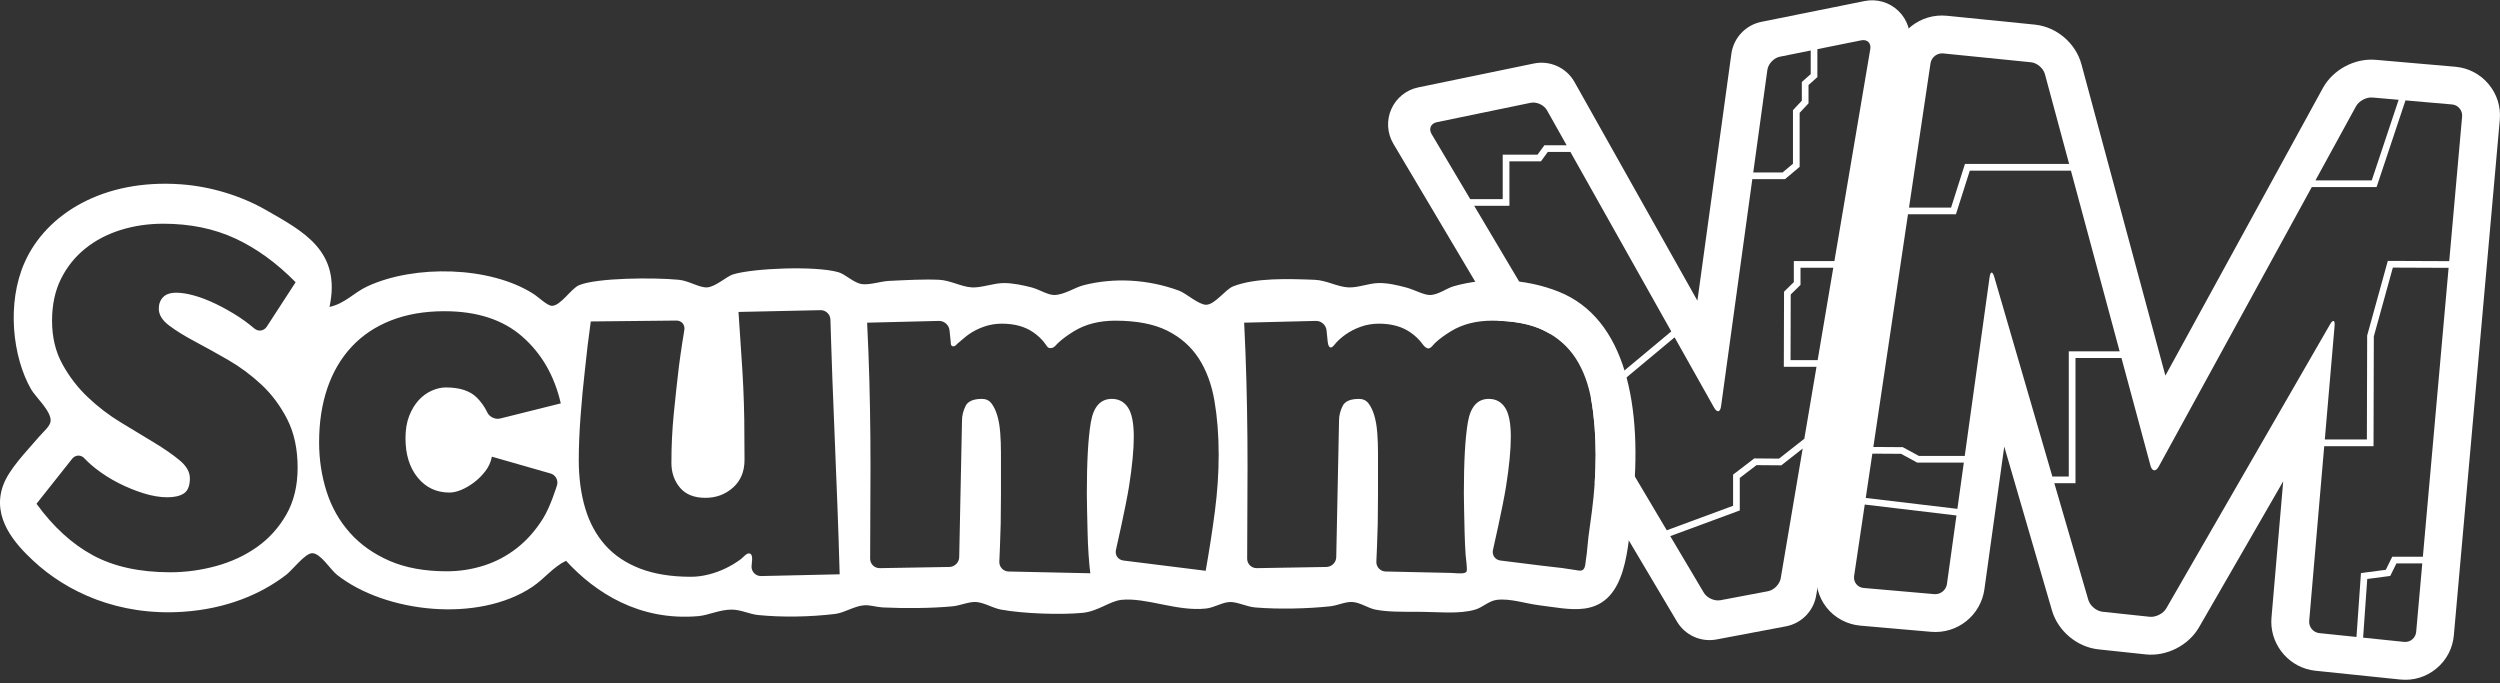 <svg clip-rule="evenodd" fill-rule="evenodd" stroke-linejoin="round" stroke-miterlimit="2" viewBox="0 0 600 164" xmlns="http://www.w3.org/2000/svg"><rect x="0" y="0" width="600" height="164" fill="#333333" stroke="none"/><g fill="#fff"><path d="m359.627 76.986-25.218-42.485c-1.497-2.524-1.684-5.616-.5-8.301 1.186-2.687 3.593-4.633 6.472-5.226l27.744-5.735c3.871-.8 7.819.997 9.754 4.443 0 0 16.886 30.044 29.497 52.482 3.495-25.397 8.154-59.259 8.154-59.259.527-3.827 3.421-6.902 7.206-7.664l24.782-4.994c2.935-.59 5.97.3 8.116 2.383 2.147 2.08 3.131 5.087 2.633 8.033l-22.382 132.249c-.632 3.746-3.535 6.703-7.266 7.408l-16.647 3.145c-3.752.709-7.548-1.003-9.495-4.288l-19.749-33.271c.155-2.291.233-4.55.233-6.779-.006-4.702-.347-9.027-1.026-12.972-.031-.182-.064-.362-.098-.542l19.268-16.074-24.211-43.08h-5.418l-1.412 1.934-.242.329h-7.565v10.664h-.803l-7.652.001 18.265 30.766c-.468-.281-.954-.547-1.456-.798-2.884-1.437-6.542-2.227-10.984-2.369zm67.751 61.78c-.242 1.449-1.625 2.859-3.068 3.13l-11.399 2.154c-1.441.273-3.241-.538-3.991-1.801l-8.06-13.582 16.163-5.968.523-.193v-7.805l4.014-3.071 5.672.045.283.002.221-.173 4.908-3.856zm21.49-126.983-8.61 50.866h-9.742v5.058l-2.106 2.061-.239.236-.002.335-.052 16.889-.002.804h7.844l-2.924 17.268-6.071 4.769-5.67-.046-.275-.002-4.765 3.649-.314.24v7.479l-15.916 5.877-17.762-29.922 19.636-16.383 9.482 16.866c.719 1.28 1.473 1.137 1.672-.318l7.503-54.516h7.847l.224-.188 2.999-2.515.287-.239v-12.972l1.915-2.044.217-.23v-4.406l1.858-1.648.269-.238v-6.714l10.525-2.12c1.438-.291 2.418.657 2.172 2.104zm-19.096 58.895 2.109-2.063.241-.236v-4.127h7.867l-3.753 22.175h-6.506zm-84.936-41.351 22.512-4.653c1.434-.297 3.201.508 3.923 1.788l4.719 8.397h-5.328l-.243.328-1.416 1.934h-8.355v10.665h-7.798l-9.273-15.621c-.745-1.265-.182-2.543 1.259-2.838zm79.329-12.538c.199-1.455 1.542-2.883 2.98-3.174l7.424-1.495v5.67l-1.862 1.647-.271.239v4.494l-1.911 2.042-.217.232v12.857l-2.49 2.087h-7.041z"/><path d="m374.104 70.011c16.063 6.416 20.288 27.451 17.705 51.296-1.122 10.339-1.345 23.316-11.456 24.738-3.44.484-7.325-.343-10.938-.781-3.242-.395-6.952-1.691-10.156-1.301-1.947.238-3.427 1.822-5.209 2.342-3.954 1.162-8.875.521-14.32.521-3.33 0-6.71.054-9.634-.521-1.763-.347-3.57-1.682-5.47-1.821-1.737-.13-3.495.829-5.467 1.039-5.302.564-12.413.736-17.969.261-1.99-.176-4.189-1.33-5.987-1.301-1.776.026-3.767 1.345-5.73 1.563-6.96.772-14.277-2.685-20.308-2.082-2.811.282-5.654 2.776-9.374 3.123-5.37.507-14.19.193-19.529-.778-2.001-.365-4.058-1.694-5.988-1.824-1.751-.12-3.748.858-5.728 1.041-5.062.471-11.387.515-16.666.261-1.52-.076-3.043-.608-4.428-.521-2.399.154-4.767 1.813-7.031 2.084-6.042.728-12.774.835-18.486.26-2.03-.206-4.09-1.279-6.25-1.3-2.925-.034-5.637 1.351-8.072 1.564-14.073 1.225-24.667-5.534-31.769-13.281-3.141 1.509-5.153 4.3-8.072 6.249-13.052 8.741-35.326 6.222-46.87-2.865-1.638-1.29-3.976-5.238-5.988-5.207-1.716.029-4.704 4.022-6.251 5.207-6.146 4.711-14.423 8.159-24.736 8.853-15.515 1.041-27.911-4.758-35.933-12.237-4.112-3.839-10.042-10.143-7.291-17.966 1.416-4.028 5.56-8.143 8.593-11.717 1.116-1.319 2.792-2.606 2.862-3.906.13-2.342-3.7-5.832-4.686-7.552-4.475-7.807-5.908-20.69-1.562-30.467 5.181-11.652 18.868-20.082 37.495-18.748 7.102.51 14.393 2.696 20.571 6.249 8.827 5.073 17.983 9.766 15.104 23.175 3.721-.797 5.857-3.446 9.113-4.947 11.314-5.224 29.422-4.854 39.838 1.824 1.306.839 3.31 2.846 4.428 2.862 2.072.027 4.616-4.148 6.509-4.947 4.242-1.789 17.881-1.886 23.958-1.301 2.418.235 4.896 1.926 6.768 1.823 2.04-.113 4.671-2.64 6.25-3.125 4.854-1.486 19.8-2.093 25.257-.52 1.794.515 3.711 2.624 5.73 2.864 1.919.228 4.419-.687 6.509-.781 3.877-.177 8.234-.442 11.978-.26 2.7.132 5.254 1.672 7.809 1.822 2.375.143 5.213-1.062 7.812-1.04 2.081.017 4.475.514 6.508 1.04 1.937.502 3.874 1.835 5.47 1.825 2.377-.018 4.923-1.802 7.03-2.344 7.291-1.871 15.402-1.459 22.915 1.302 1.681.618 4.73 3.396 6.507 3.385 2.11-.013 4.597-3.679 6.511-4.428 5.33-2.077 13.195-1.806 19.527-1.563 2.854.11 5.413 1.687 8.074 1.822 2.359.121 4.886-1.003 7.289-1.04 2.277-.037 4.473.514 6.51 1.04 2.052.532 4.219 1.802 5.73 1.825 2.017.025 4.002-1.585 5.728-2.085 7.873-2.269 17.224-1.916 25.266 1.297zm-173.728 36.156c-.2-4.96-.402-10.013-.602-15.17-.2-5.158-.471-14.296-.471-14.296-.037-1.271-1.11-2.29-2.381-2.262l-19.683.428c.243 3.838.462 7.157.662 9.955.2 2.8.362 5.478.481 8.035.12 2.557.2 5.197.243 7.913.037 2.72.06 5.92.06 9.595 0 2.799-.922 5.017-2.763 6.656-1.844 1.639-4.045 2.457-6.613 2.457-2.722 0-4.766-.82-6.128-2.457-1.365-1.639-2.043-3.617-2.043-5.936 0-4.149.191-8.041.599-12.11.401-3.994.8-7.672 1.203-11.035.482-3.836 1.301-8.75 1.301-8.75.209-1.255-.659-2.271-1.932-2.257l-20.522.214c-.562 4-1.042 7.996-1.443 11.994-.401 3.438-.74 7.075-1.021 10.914-.282 3.836-.419 7.274-.419 10.311 0 4.316.52 8.208 1.563 11.668 1.039 3.462 2.646 6.404 4.808 8.827 2.162 2.422 4.946 4.287 8.353 5.599 3.405 1.307 7.471 1.965 12.197 1.965 1.362 0 2.764-.18 4.207-.54 1.441-.361 2.824-.861 4.147-1.502 1.321-.639 2.54-1.377 3.665-2.216.505-.377 1.389-1.572 2.114-1.321.941.33.41 2.441.41 3.143 0 1.273 1.039 2.29 2.313 2.262l18.84-.422c-.161-5.878-.341-11.384-.542-16.521-.204-5.138-.406-10.184-.603-15.141zm181.559-10.012c-.682-3.947-1.937-7.335-3.771-10.164-1.838-2.828-4.356-5.04-7.553-6.636-3.197-1.594-7.347-2.392-12.461-2.392-3.834 0-7.129.837-9.888 2.512-.705.428-1.392.882-2.059 1.37-.628.46-1.23.948-1.796 1.478-.468.438-1.074 1.488-1.815 1.273-.53-.155-.993-.742-1.301-1.17-.76-1.041-1.74-1.918-2.794-2.652-1.999-1.392-4.516-2.093-7.549-2.093-1.522 0-2.958.24-4.316.718-1.357.479-2.577 1.097-3.652 1.854-1.08.757-1.96 1.554-2.637 2.39-.11.135-.217.267-.335.391-.172.178-.44.419-.71.353-.305-.071-.486-.527-.553-.796-.122-.47-.134-.97-.182-1.454-.065-.626-.128-1.255-.196-1.88-.132-1.263-1.277-2.27-2.543-2.239l-17.226.423c.238 4.863.419 9.526.538 13.991.121 4.465.2 8.987.242 13.57.039 4.584.039 9.427 0 14.529-.041 5.101-.058 14.552-.058 14.552-.002 1.269 1.034 2.291 2.305 2.272l16.72-.285c1.267-.022 2.325-1.075 2.353-2.344l.672-32.848c0-1.116.281-2.251.839-3.409.558-1.155 1.877-1.734 3.954-1.734.959 0 1.718.358 2.276 1.077.555.718 1.019 1.674 1.379 2.869.359 1.195.595 2.57.719 4.126.12 1.554.18 3.168.18 4.841v10.164c0 2.628-.021 4.92-.06 6.874-.041 1.956-.102 3.786-.18 5.5-.081 1.715-.155 3.615-.155 3.615-.047 1.266.949 2.326 2.223 2.358h.035c.635.013 1.267.025 1.904.041 1.368.028 2.737.06 4.107.089 1.674.034 3.349.071 5.025.11 1.581.033 3.162.067 4.741.104.97.022 2.106.232 3.06.013.804-.187.626-.823.603-1.466-.026-.972-.204-1.92-.275-2.888-.115-1.752-.199-3.548-.242-5.381-.039-1.832-.079-3.589-.118-5.261-.041-1.674-.062-3.028-.062-4.067 0-7.651.318-13.35.959-17.097.64-3.748 2.316-5.623 5.033-5.623 1.679 0 2.977.7 3.897 2.094.915 1.394 1.381 3.727 1.381 6.994 0 3.109-.378 7.077-1.141 11.897-.759 4.828-3.142 15.27-3.142 15.27-.284 1.236.514 2.377 1.778 2.536.54.066 1.077.134 1.61.201 2.704.338 5.401.673 8.102 1.01 1.714.215 3.431.395 5.147.596 1.041.12 2.071.352 3.109.469.643.07 1.457.397 1.976-.176.492-.55.464-1.554.577-2.232.175-1.023.279-2.052.364-3.086.128-1.582.331-3.131.553-4.702.191-1.321.364-2.641.536-3.964.597-4.622.899-9.127.899-13.513-.006-4.702-.347-9.027-1.026-12.972zm-94.254-10.164c-1.837-2.828-4.355-5.04-7.549-6.636-3.196-1.594-7.35-2.392-12.462-2.392-3.836 0-7.131.837-9.889 2.512-.733.446-1.453.919-2.143 1.433-.62.46-1.221.95-1.782 1.48-.418.395-.781.999-1.387 1.106-.155.026-.317.066-.48.05-.553-.052-.707-.424-.993-.837-.798-1.158-1.833-2.133-2.982-2.934-1.999-1.393-4.515-2.092-7.549-2.092-1.52 0-2.958.239-4.316.717-1.36.478-2.576 1.096-3.654 1.854-.911.639-1.698 1.411-2.568 2.099-.427.336-.597.8-1.197.763-.62-.04-.531-.829-.574-1.253-.052-.501-.106-1.002-.157-1.504-.039-.367-.078-.734-.115-1.1-.131-1.261-1.276-2.269-2.545-2.239l-17.228.423c.24 4.863.419 9.525.54 13.991.12 4.465.199 8.986.24 13.569.039 4.584.039 9.427 0 14.529-.041 5.101-.056 14.552-.056 14.552-.002 1.269 1.034 2.291 2.303 2.271l16.718-.285c1.267-.023 2.327-1.08 2.353-2.344l.674-32.848c0-1.116.279-2.251.837-3.409.558-1.156 1.874-1.735 3.954-1.735.959 0 1.718.357 2.277 1.078.556.718 1.018 1.674 1.379 2.869.36 1.195.597 2.57.718 4.125.12 1.552.18 3.168.18 4.842v10.165c0 2.627-.021 4.92-.06 6.871-.042 1.959-.102 3.789-.18 5.503-.081 1.714-.152 3.615-.152 3.615-.047 1.266.949 2.326 2.219 2.358l19.624.424c-.161-1.195-.299-2.669-.418-4.425-.119-1.751-.202-3.546-.242-5.38-.039-1.832-.079-3.587-.12-5.261s-.06-3.028-.06-4.067c0-7.651.321-13.348.961-17.098.639-3.745 2.315-5.62 5.033-5.62 1.677 0 2.975.698 3.895 2.094.915 1.395 1.379 3.726 1.379 6.995 0 3.109-.38 7.076-1.139 11.897-.761 4.824-3.144 15.269-3.144 15.269-.282 1.236.518 2.375 1.778 2.536l19.761 2.465c.878-4.942 1.618-9.724 2.218-14.351.599-4.62.9-9.128.9-13.513 0-4.701-.341-9.026-1.019-12.973-.684-3.942-1.943-7.33-3.781-10.159zm-218.716 14.687c1.642 3.243 2.466 7.103 2.466 11.584 0 4.322-.904 8.063-2.707 11.223-1.805 3.159-4.15 5.758-7.037 7.8-2.886 2.042-6.155 3.559-9.803 4.564-3.65.998-7.32 1.498-11.006 1.498-7.38 0-13.574-1.362-18.586-4.079-5.012-2.716-9.523-6.84-13.532-12.362l8.546-10.787c.791-.997 2.135-1.037 2.981-.091 0 0 .983 1.097 2.667 2.416 1.684 1.323 3.507 2.48 5.473 3.481 1.962 1.002 3.969 1.821 6.014 2.461 2.046.641 3.949.961 5.713.961 1.763 0 3.11-.322 4.029-.961.922-.639 1.386-1.839 1.386-3.6 0-1.52-.825-2.96-2.466-4.322-1.646-1.358-3.691-2.779-6.135-4.259-2.448-1.479-5.094-3.08-7.94-4.802-2.846-1.72-5.492-3.739-7.937-6.062-2.448-2.318-4.493-4.981-6.136-7.981-1.643-3.001-2.465-6.461-2.465-10.383 0-3.841.721-7.202 2.164-10.082 1.442-2.881 3.388-5.3 5.834-7.262 2.445-1.959 5.272-3.439 8.481-4.442 3.205-.999 6.614-1.499 10.223-1.499 6.415 0 12.169 1.181 17.263 3.54 5.092 2.361 9.924 5.862 14.496 10.501l-6.921 10.66c-.692 1.068-2.049 1.261-3.012.426 0 0-1.739-1.503-3.662-2.747-1.923-1.238-3.809-2.297-5.652-3.179-1.846-.881-3.571-1.54-5.174-1.981-1.606-.439-3.006-.661-4.21-.661-1.444 0-2.507.361-3.188 1.081-.684.721-1.022 1.64-1.022 2.76 0 1.439.82 2.781 2.465 4.022 1.642 1.24 3.709 2.52 6.195 3.84 2.486 1.322 5.152 2.801 8.001 4.44 2.845 1.643 5.513 3.623 8 5.94 2.483 2.326 4.547 5.106 6.194 8.344zm31.531-4.644c.916-.996 1.956-1.752 3.116-2.271 1.156-.515 2.294-.776 3.416-.776 3.355 0 5.85.838 7.489 2.512 1.637 1.674 2.379 3.383 2.379 3.383.505 1.164 1.924 1.865 3.155 1.559l14.538-3.628c-1.519-6.614-4.595-11.959-9.228-16.022-4.634-4.066-10.866-6.098-18.694-6.098-4.793 0-9.068.736-12.824 2.212s-6.91 3.587-9.465 6.338c-2.558 2.751-4.495 6.06-5.813 9.924-1.318 3.87-1.978 8.192-1.978 12.974 0 4.147.599 8.092 1.797 11.841s3.056 7.034 5.573 9.864c2.516 2.832 5.691 5.083 9.527 6.757 3.835 1.672 8.428 2.509 13.781 2.509 3.035 0 5.991-.463 8.868-1.374 2.876-.918 5.512-2.314 7.91-4.186 2.398-1.873 4.493-4.244 6.29-7.117 1.797-2.87 3.345-7.957 3.345-7.957.369-1.213-.328-2.491-1.547-2.844l-14.08-4.029c-.241 1.278-.761 2.431-1.559 3.468-.8 1.037-1.697 1.933-2.696 2.69-.999.761-2.018 1.359-3.057 1.797-1.038.438-1.997.655-2.875.655-3.116 0-5.654-1.195-7.609-3.587-1.959-2.393-2.936-5.538-2.936-9.45 0-2.068.299-3.862.899-5.38.599-1.508 1.357-2.765 2.278-3.764z"/><path d="m597.253 20.178c-2.02-2.408-4.854-3.885-7.983-4.159l-19.102-1.66c-5.048-.439-10.265 2.357-12.696 6.798 0 0-25.599 46.742-37.779 68.99-6.56-24.329-20.149-74.722-20.149-74.722-1.369-5.077-5.975-8.992-11.212-9.518l-21.057-2.12c-6.323-.636-12.005 3.788-12.942 10.071l-18.327 123.037c-.468 3.158.385 6.402 2.358 8.897 1.966 2.491 4.918 4.079 8.105 4.361l16.978 1.482c6.311.551 11.935-3.934 12.81-10.209 0 0 2.392-17.21 4.763-34.25 5.725 19.664 11.453 39.336 11.453 39.336 1.443 4.953 6.031 8.795 11.16 9.336l11.327 1.208c5.023.534 10.293-2.146 12.814-6.523 0 0 10.108-17.528 20.197-35.022-1.399 16.267-2.815 32.721-2.815 32.721-.029.336-.044.674-.044 1.004 0 5.958 4.56 11.119 10.586 11.742l20.35 2.108c3.144.325 6.218-.603 8.657-2.616 2.442-2.008 3.938-4.85 4.217-8.001l11.029-123.707c.283-3.124-.676-6.175-2.698-8.584zm-31.816 5.338c.705-1.289 2.481-2.24 3.947-2.113l6.289.548-6.451 19.343h-13.518zm-99.067-12.695 21.056 2.12c1.464.147 2.975 1.428 3.353 2.847l5.814 21.561h-25.005l-.178.558-3.153 9.92h-10.097l5.161-34.631c.215-1.453 1.588-2.521 3.049-2.375zm-10.118 96.095 3.7 2.013.18.098h11.184l-1.544 11.097-21.995-2.617 1.585-10.635zm7.987 33.675-16.983-1.482c-1.464-.129-2.485-1.422-2.268-2.875l2.553-17.141 22.01 2.621-2.288 16.467c-.198 1.45-1.56 2.536-3.024 2.41zm14.378-76.144c-.413-1.411-.911-1.373-1.116.08l-5.964 42.898h-11.001l-3.698-2.009-.176-.099-.202-.002-6.857-.043 8.313-55.842h11.506l.177-.559 3.154-9.918h24.266l11.693 43.366h-12.207v30.047h-3.94zm98.367 87.606-9.837-1.017.992-14.082 5.094-.67.423-.057.191-.381 1.296-2.624h6.203l-1.466 16.448c-.133 1.46-1.435 2.531-2.896 2.383zm4.504-20.435h-7.347l-.221.444-1.325 2.689-5.316.701-.645.085-.049.653-1.032 14.678-8.92-.922c-1.459-.154-2.553-1.474-2.427-2.937l3.607-41.93h11.834l.002-.8.068-25.54 4.566-16.516 13.383.054zm6.326-70.943-14.134-.057-.608-.002-.161.589-4.762 17.213-.029.103v.108l-.07 24.85h-10.097l2.346-27.252c.124-1.464-.376-1.62-1.106-.348l-39.278 68.117c-.731 1.273-2.53 2.184-3.989 2.03l-11.326-1.206c-1.461-.154-2.993-1.435-3.402-2.844l-8.159-28.01h5.079v-30.047h11.034l6.964 25.826c.382 1.416 1.273 1.523 1.978.237l36.734-67.084h15.55l.186-.548 6.751-20.255 11.173.971c1.463.127 2.552 1.429 2.422 2.892z" fill-rule="nonzero"/></g></svg>